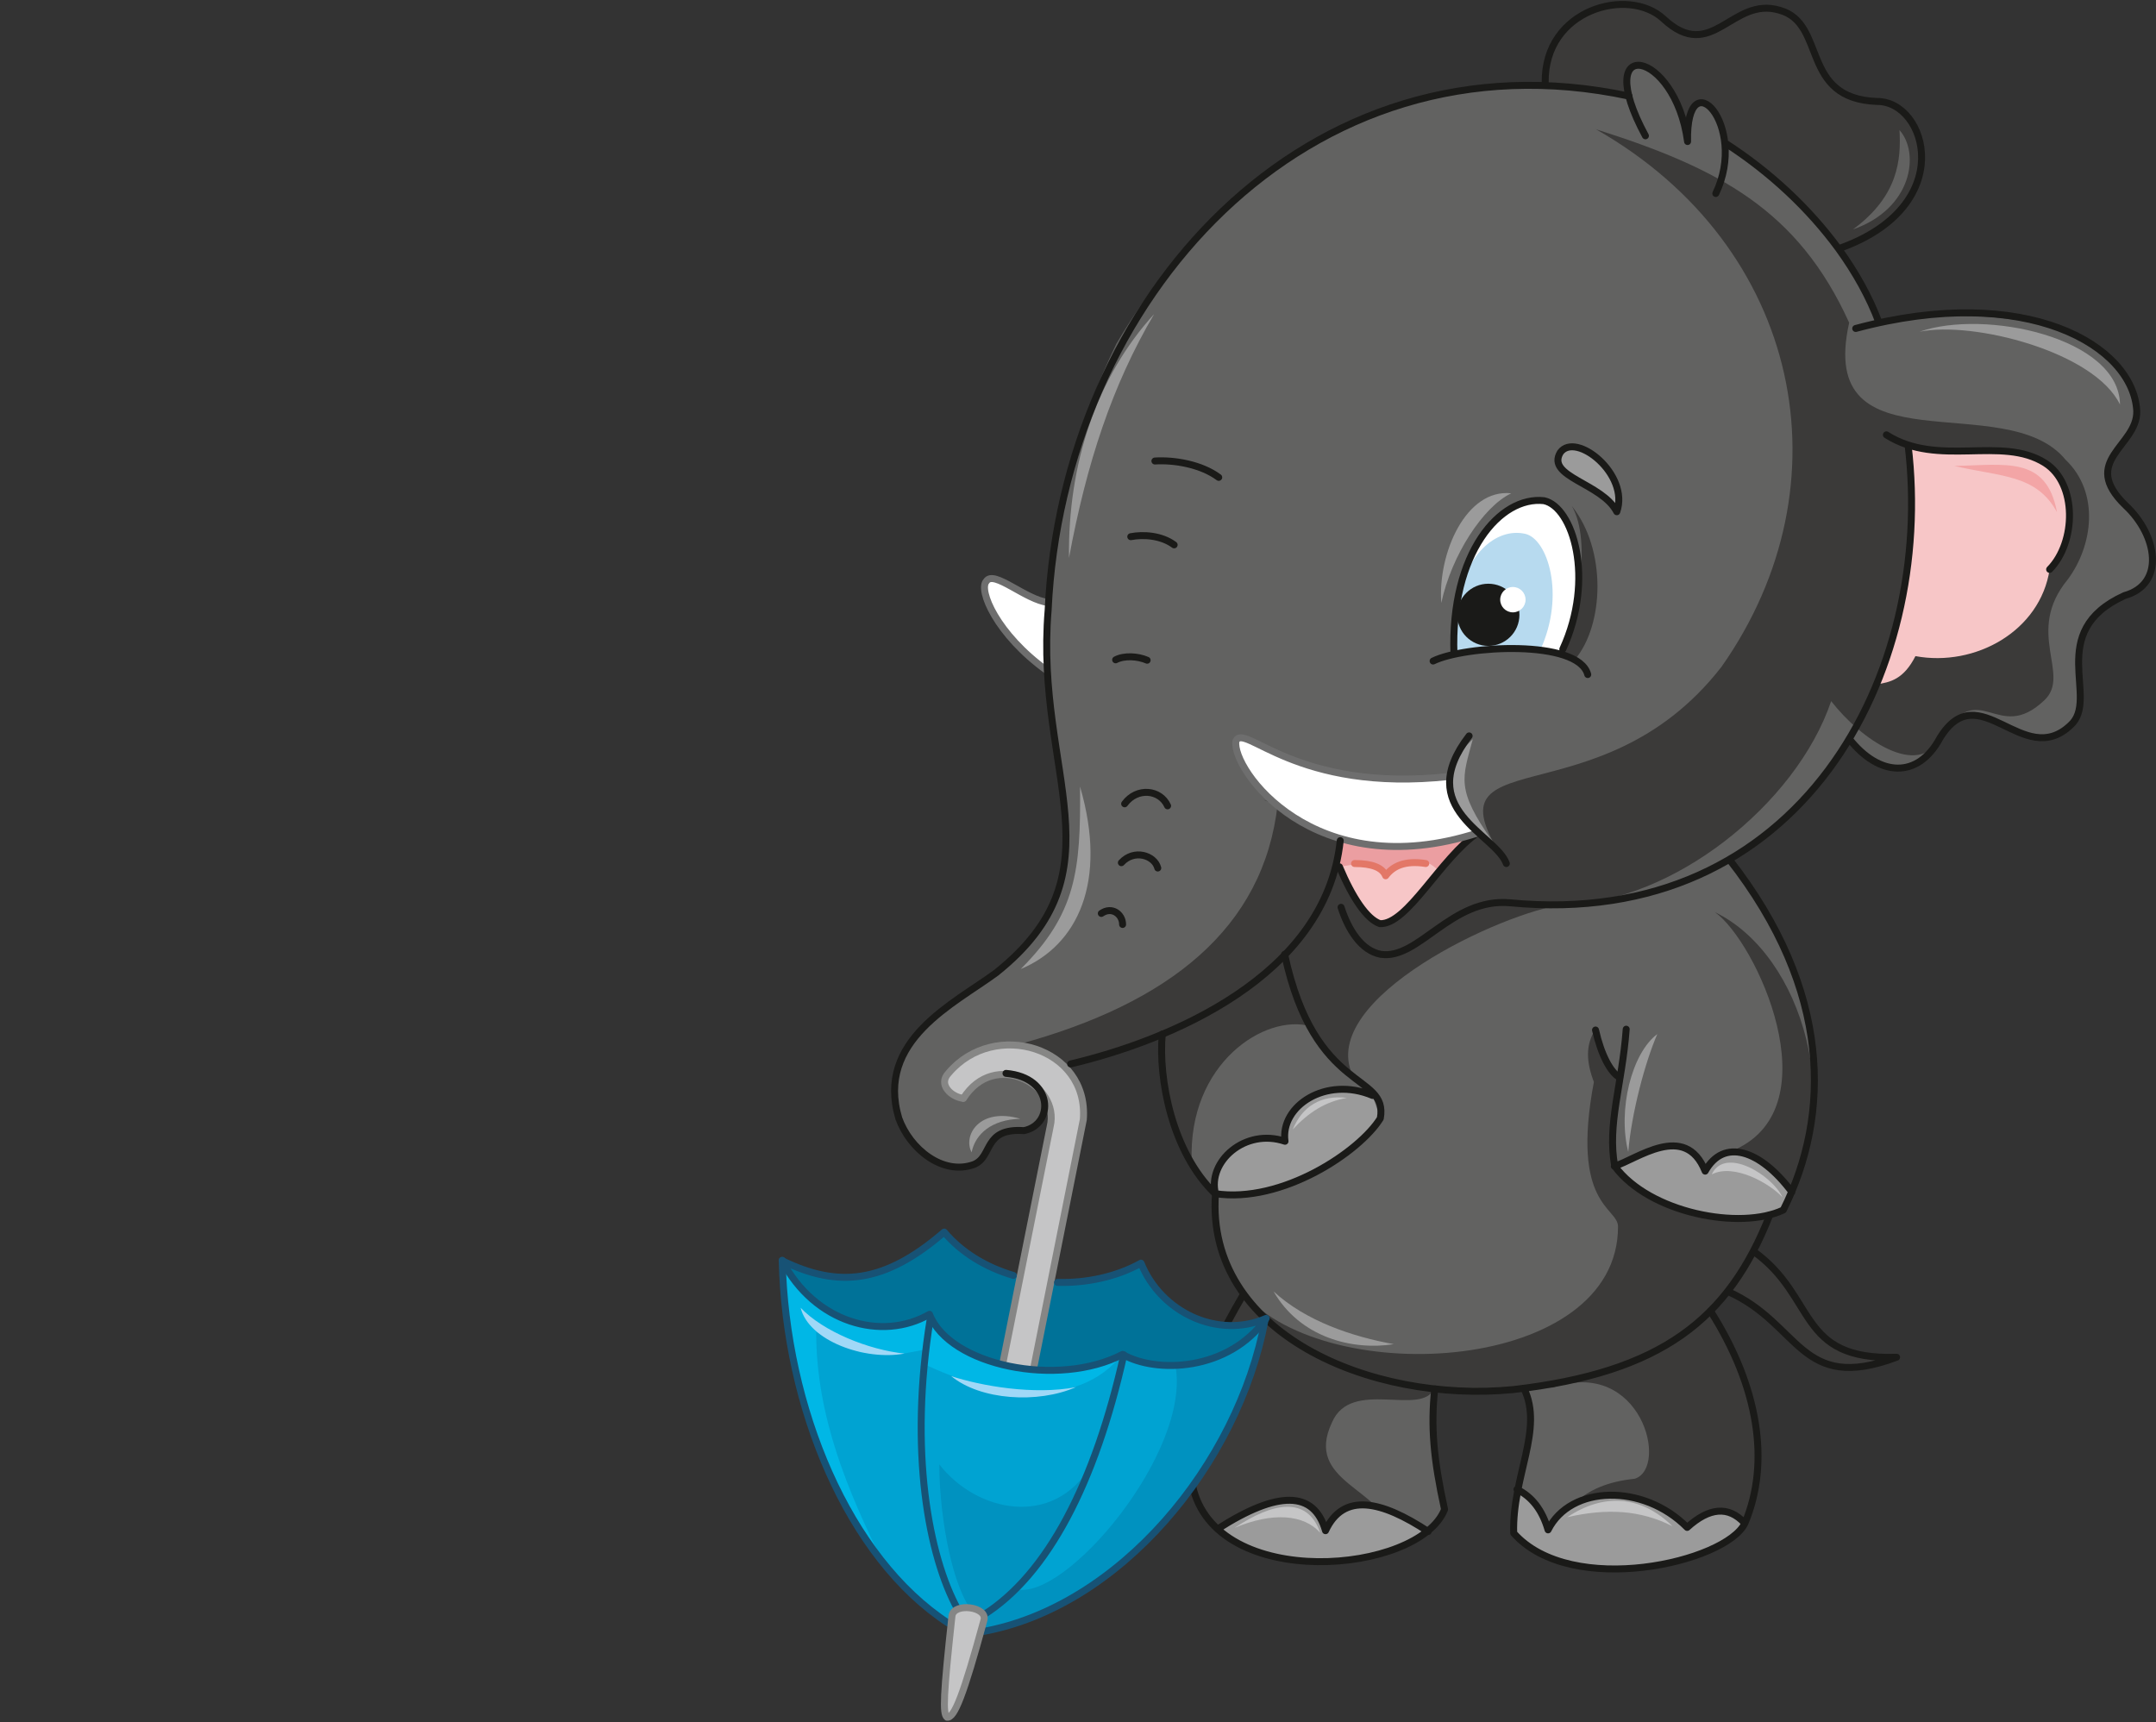 <?xml version="1.0" encoding="utf-8"?>
<!-- Generator: Adobe Illustrator 21.1.0, SVG Export Plug-In . SVG Version: 6.00 Build 0)  -->
<svg version="1.1" id="Layer_1" xmlns="http://www.w3.org/2000/svg" xmlns:xlink="http://www.w3.org/1999/xlink" x="0px" y="0px"
	 viewBox="0 0 527 421" style="enable-background:new 0 0 527 421;" xml:space="preserve">
<rect x="0" y="0" width="527" height="421" fill="#333333" stroke="none"/>
<style type="text/css">
	.st0{fill-rule:evenodd;clip-rule:evenodd;fill:#3B3A39;}
	.st1{fill-rule:evenodd;clip-rule:evenodd;fill:#626261;}
	.st2{fill-rule:evenodd;clip-rule:evenodd;fill:#F7C6C7;}
	.st3{fill-rule:evenodd;clip-rule:evenodd;fill:#EB9EA1;}
	.st4{fill-rule:evenodd;clip-rule:evenodd;fill:#FFFFFF;}
	.st5{fill:none;stroke:#6E6E6E;stroke-width:1.701;stroke-linecap:round;stroke-linejoin:round;stroke-miterlimit:22.926;}
	.st6{fill-rule:evenodd;clip-rule:evenodd;fill:#B7DAEF;}
	.st7{fill:none;stroke:#E37767;stroke-width:1.701;stroke-linecap:round;stroke-linejoin:round;stroke-miterlimit:22.926;}
	.st8{fill-rule:evenodd;clip-rule:evenodd;fill:#1A1A18;}
	.st9{fill-rule:evenodd;clip-rule:evenodd;fill:#9B9B9B;}
	.st10{fill:none;stroke:#1A1A18;stroke-width:1.701;stroke-linecap:round;stroke-linejoin:round;stroke-miterlimit:22.926;}
	.st11{fill-rule:evenodd;clip-rule:evenodd;fill:#00A3D2;}
	.st12{fill-rule:evenodd;clip-rule:evenodd;fill:#0092C0;}
	.st13{fill-rule:evenodd;clip-rule:evenodd;fill:#C5C5C6;}
	.st14{fill-rule:evenodd;clip-rule:evenodd;fill:#007298;}
	.st15{fill-rule:evenodd;clip-rule:evenodd;fill:#00B7E6;}
	.st16{fill-rule:evenodd;clip-rule:evenodd;fill:#F3A5A6;}
	.st17{fill:none;stroke:#175275;stroke-width:1.701;stroke-linecap:round;stroke-linejoin:round;stroke-miterlimit:22.926;}
	.st18{fill:none;stroke:#868685;stroke-width:1.701;stroke-linecap:round;stroke-linejoin:round;stroke-miterlimit:22.926;}
	.st19{fill-rule:evenodd;clip-rule:evenodd;fill:#A0D8F7;}
</style>
<path class="st0" d="M377.5,20.1l64.6,42.2c38.3-7.7,28.7-37.6,16.6-37.5C439.9,24.1,446.6,5.7,435,2.5
	c-11.7-3.5-16.5,13.2-28.4,2.1C398.1-3.3,377.3,2.1,377.5,20.1z"/>
<path class="st1" d="M452.1,180.5c-8.6,13.2-18.6,22.7-29.4,29.6c22.8,30.8,26.9,60.6,13.2,85.7h-3.6l-2.4,7.4l-5.3,10.4l-6.5,6.7
	c13.9,23.4,15.1,37.8,7.9,52.6c-5.4,8.5-39.4,17.9-56,1.7c-0.9-15.3,7.9-25.9,2.5-35.4l-21.8,0.2c-2.5,11.5,1.2,17.7,2.6,29.5
	c-11.3,19.1-50.5,11-61.3-4.1l12.1-48.5c-5.6-8.4-7.9-16.6-7-24.5c-8.3-9-13.8-20.8-12.9-39c-8.4,3.4-16.3,5.9-23.8,7.6
	c-5.1,1.2-9.9,1.9-14.6,2.3c14.5,2.1,10.5,14.5,4.4,14c-9.8-0.3-7.9,7.1-12.3,8.3c-5.9,1.5-13.5-0.9-18.3-11.3
	c-6.9-23.2,19.7-29,29.6-40.9c16.9-18.5,11-34.1,6.6-68.6c-17.4-14.2-17.1-24.5-11.6-22.1l12,5.4c2-23,7.3-44.3,16.7-63.5
	c30.2-51.1,78.4-70.1,125.1-60c-2.7-11.5,10.5-10.9,14.3,10.9c0.1-10.1,5.6-14.3,9,0.3c17,9.8,29.8,24.2,37.6,44
	c41.6-7.3,63.5,7.3,63.1,21.6c0.2,8.6-14.1,12.1-2.7,23.1c7.8,7.3,9.7,19.2-0.3,22c-19.6,8.9-5.9,25.2-13.2,31.7
	c-11.6,11-22.3-12.5-31.9,3.1C468.9,190.4,459.4,189.8,452.1,180.5z"/>
<path class="st0" d="M389.6,264.5c-5.7,30.2,5.8,30.6,5.9,35.3c0.1,35.8-70.7,40.1-91.5,16.5c-4.9,7-21.9,45.3-6.4,57.4
	c13.3,7.1,37.1,6,42.4,1.2c-1.6-11.1-21.4-12.5-14.4-27.2c4.7-10.9,21.9-1.2,25-8.3l29-0.2c21.6-7.4,28.4,19.6,20,22.3
	c-13.5,1.4-17.7,8.3-20.6,15.9c12.7,9.6,40.3,6,47-4.5c7.2-14.8,6-29.2-7.9-52.6l4.4-4.6c12.9,5.1,18.7,26.1,41,15.9
	c-25.9,0.7-20.1-17.9-35-25.9l4.1-9l3.3-1.1c15.5-24.6,5-62.1-16.7-72.6c10.1,7.2,28.6,47.2,5,58l-1.7,6.8l-27.8-2.9
	c-0.9-5.8-0.8-12.6,1.3-21.8l-3.9-5.3l-2-6.3C387.4,255.4,387.8,259.8,389.6,264.5z M384.2,123.7c5.1,8.6,1.2,29-2.9,36.2l3.6,1.4
	C392.1,152.9,392.8,134.4,384.2,123.7z M447.6,171.4c-8.6,25.4-39,49.3-65.2,49.7c-15,1.8-60.4,23-51.8,41.7l-5.7-5.4l-4.5-6.5
	c-11.1-3.2-30.1,9-29.1,33.1c-3.8-7.6-7.8-21.3-7-31.4l-12,4.4l-12.2,3.3l-4.7-3.2l-6.4-1.8c36.7-10,59.9-28.3,63.3-58.7
	c-16.4-5.5,32.3,13.4,43.7,0.5l12.2,14c-21.4-31.8,22.4-9.2,52.6-48.1c31.4-44.6,19.6-102.8-30.7-131.4c30,9.5,49.4,19.7,61.9,47.3
	c-8.2,36.6,38.3,15.6,52.9,33.5c8.4,8,6.7,21,0.5,29.3c-10.6,12.9,1,23.2-5.7,29.5c-11.6,11-15.8-6.3-25.4,9.2
	C468.9,190.4,454.9,180.8,447.6,171.4z"/>
<polygon class="st2" points="359.3,204.2 330.9,203.1 327.6,205.4 327.4,211.9 333.8,223.3 337.3,225.9 341.2,224.6 344.2,222 "/>
<path class="st3" d="M359.3,204.2l-28.4-1.1l-3.2,2.3l-0.2,6.5c7.3-1.4,11-0.6,11.3,2.2c4.8-4.7,9.1-5.1,13-1.1L359.3,204.2z"/>
<path class="st2" d="M501,139.2c-2.3,15.1-18.2,23.9-32.8,21.2c-2.9,5.7-6.2,6.4-9.5,6.9c7.4-20,10-39.6,7.7-58.6
	c12.6,3.2,22.8-2.4,33.4,4.5C507.7,118.3,507.4,132.6,501,139.2z"/>
<path class="st4" d="M355.5,160.3c9.1-1.9,16.8-3.4,25.9-0.5c7.9-17.2,3.2-35.9-3.9-37.4C366.8,121.3,354.5,135.6,355.5,160.3z"/>
<path class="st4" d="M255.9,164l0.4-16.7c-5.6-0.6-13.4-8.1-15.2-5.2C239.1,144.2,243.5,155.2,255.9,164z"/>
<path class="st4" d="M361.3,203.5c-5.2-3.6-7.5-8.2-6.9-13.8c-37.8,4.2-50.4-13.4-52.3-8.6C301.1,187.8,321.1,216.6,361.3,203.5z"/>
<path class="st5" d="M256.3,147.3c-5.6-0.6-13.4-8.1-15.2-5.2c-2,2.1,2.5,13,14.9,21.9"/>
<path class="st6" d="M356.1,148.4l-0.6,11.5c5.3-0.9,13.2-2.7,21-1c6.2-13.5,1.8-27.2-3.7-28.4C365.7,128.9,357.9,135.6,356.1,148.4
	z"/>
<path class="st7" d="M348.5,211.1c-5.1-0.8-8,0.6-9.8,3c-0.8-2-3.3-3-7.6-3"/>
<circle class="st8" cx="363.8" cy="150.3" r="7.6"/>
<circle class="st4" cx="369.8" cy="146.6" r="3.1"/>
<path class="st9" d="M297,291.8c19.8,0,31.8-7.5,40.4-18.4l-1.9-5.6c-11.4-4.8-22.6,2.6-21.4,11.2C304.3,275.8,295.1,284,297,291.8z
	 M297.6,373.8c10.6,9.8,32.3,12.8,51.5,0.6c-11.4-7.5-20.7-9.7-25.1-0.2C321.2,364.4,312.4,364.2,297.6,373.8z M370.8,364.1
	l-0.9,10.6c13.2,15.3,52.5,7.6,56.5-2.4c-3.9-4.2-8.6-3.8-14,1.1c-10.7-10.8-28.5-10.4-34,0.6C377,369.2,374.5,365.9,370.8,364.1z
	 M438,291.4l-2.1,4.5c-14.5,4.9-31.4,0.7-41.2-10.7c10-5.5,19-8,22.2,1.2C421.3,278.2,428.8,279.7,438,291.4z"/>
<path class="st9" d="M395.2,125.1c-3.6-7-17.4-8.5-13.8-14.5C385.2,105.4,398.4,116,395.2,125.1z"/>
<path class="st10" d="M395.2,125.1c-3.6-7-17.4-8.5-13.8-14.5C385.2,105.4,398.4,116,395.2,125.1z"/>
<path class="st10" d="M449.4,60.8c29.4-10.3,21.6-36.1,9.4-36C439.9,24.1,446.6,5.7,435,2.5c-11.7-3.5-16.5,13.2-28.4,2.1
	c-8.5-7.9-29.2-2.4-28.9,15.6 M419.4,47.3c8-16.7-7.3-33.1-6.9-12.7c-3-22.5-23.9-26.6-10.3-1.4 M466.4,108.8
	c6.7,55.8-26.2,118.7-97.3,111.9c-14.4-1.3-22.3,14-31.6,12.6c-4.7-0.9-7.9-5.9-9.7-11.5 M421.6,34.9c11.2,7.2,20.7,16.2,27.8,25.9
	c4.2,5.8,7.6,11.9,9.9,18.1 M461.1,106.3c12.7,8.1,28.1,0.1,38.8,6.9c7.9,5,7.6,19.4,1.1,26 M453.6,80.3
	c41.7-11.2,67.9,4.2,68.7,20.2c0.2,8.6-14.1,12.1-2.7,23.1c7.8,7.3,9.7,19.2-0.3,22c-19.6,8.9-5.9,25.2-13.2,31.7
	c-11.6,11-22.3-12.5-31.9,3.1c-5.4,10.1-14.9,9.5-22.2,0.2 M422.7,210.1c25.1,32.1,24.8,62.5,13.2,85.7c-10.5,5-32.7,0.8-41.2-10.7
	c-1.9-10.3,1.8-19.9,2.8-33.5 M426.4,372.3c-3.9-4.2-8.6-3.8-14,1.1c-10.7-10.8-28.5-10.4-34,0.6c-1.4-4.8-3.9-8.1-7.6-9.9
	 M394.6,285.1c5.4-1.6,17.3-11,22.2,1.2c4.5-8.1,13.4-5.3,21.2,5.1 M418.1,320.5c11.7,18.4,14.7,37,8.4,51.9
	c-4.6,9.5-42.4,18.3-56.5,2.4c-0.4-13.9,7.4-25.3,2.5-35.4"/>
<path class="st10" d="M395.9,263.4c-2.2-1.2-4.5-5.4-5.9-11.6 M432.6,297c-10.1,25.6-26.4,38.5-62.7,42.7
	c-35.1,3.4-75.2-13.9-72.8-47.8 M349.1,374.4c-11.4-7.5-20.7-9.7-25.1-0.2c-2.8-9.8-11.6-9.9-26.4-0.4 M299.8,323.8
	c1.4-2.6,2.8-5.1,4.2-7.5 M350.7,339.5c-1,9.2-0.3,17.2,2.4,29.5c-6.2,15.8-56,20.2-61.6-5.8 M428.6,305.9
	c15.6,11.1,10.5,26.7,35,25.9c-23.8,8.9-23.4-8.2-41.3-16.1"/>
<path class="st10" d="M314,233.3c7.4,34.4,25.4,28.8,23.4,40.1c-5,8.1-24,20.9-40.4,18.4c-10.5-10.1-13.9-28.1-12.9-39 M361.3,203.5
	c-9.2,6.3-17.3,22.6-24,22.3c-3.2-1.1-6.7-6.3-9.9-13.9 M335.5,267.8c-11.4-4.8-22.6,2.6-21.4,11.2c-9.8-3.3-19,5-17,12.8"/>
<path class="st9" d="M311.3,315.7c7.9,7.3,19.4,11.1,29.4,12.9C330.6,330.2,317.8,327,311.3,315.7z M405.1,252.8
	c-3,6.9-6.3,19.3-7.1,28.8C395.4,271.4,398.8,257.5,405.1,252.8z M249.4,273.5c-7,0.2-11,3.7-11.9,8.2
	C235.3,277.6,239.4,270.6,249.4,273.5z M249.5,236.9c13.5-13.5,14.7-24,14.5-44.6C270.8,215.6,263.4,231.1,249.5,236.9z M282.1,76.8
	c-10.2,17.3-16.5,36.4-20.8,59.6C261,113.5,268,92.2,282.1,76.8z M352.3,147.4c2.5-11.7,10.3-23.6,17.1-26.8
	C358.4,119.4,351.4,135.2,352.3,147.4z M518.2,98.9c-6.2-12.9-35.9-20.5-49-17.8C485.1,75.5,518,82.5,518.2,98.9z M360,180.7
	c-2.5,9.5-4.3,12.1,4.9,25.1C354,196.9,349.8,190.5,360,180.7z"/>
<path class="st11" d="M309.5,322.3c-9.2,12.9-27,13.5-35.1,8.8c-15.7,8.2-42.3,2.8-47.2-9.8c-11.6,6.7-28.1,2.1-36-13.1
	c-0.1,34,17.7,75.4,40.6,88.7l8.2,2C280.9,389.7,303.7,351.4,309.5,322.3z"/>
<path class="st12" d="M309.5,322.3c-9.3,8.4-12.9,9.7-22.2,11.5c4,21-26.9,57.8-39,54.7l9.9-12.9l8.3-17.1
	c-9.1,15-27.7,11.3-36.9-0.5c0,10.7,2.4,27.5,7.5,35.2l-5.2,3.7l8.2,2C280.9,389.7,303.7,351.4,309.5,322.3z"/>
<path class="st13" d="M408.8,373.1c-7.9-4-16.1-4.4-25.7-2.2C391.9,365,401.1,365.5,408.8,373.1z M435.7,292.7
	c-3.1-3.4-11.9-8.4-17.3-5.6C421.7,280.1,433.3,287.4,435.7,292.7z M329.2,268.4c-5.2,0.9-9.3,3.5-13.2,7.7
	C318.3,270.5,322.9,267.6,329.2,268.4z M322.7,374.7c-4-4.5-11.7-5.1-20.9-1.2C311.2,367.2,319.6,365.7,322.7,374.7z"/>
<path class="st14" d="M256.8,313.5l-7.4-1.2c-7.5-1.9-14.2-5.8-18.6-11.1c-14.6,12.6-25.9,13.7-39.6,7c7.9,15.2,24.4,19.8,36,13.1
	c4.9,12.6,31.5,18,47.2,9.8c8.1,4.7,25.9,4.2,35.1-8.8c-11.8,5.1-25.7-1.4-30.6-13.5C272.2,312.6,264.4,314,256.8,313.5z"/>
<path class="st15" d="M274.4,331c-15.2,8.6-42.3,2.8-47.2-9.8c-11.6,6.7-28.1,2.1-36-13.1c1.3,38.2,15.7,60.4,24.7,74
	c-8.8-17.8-16.4-36-16.4-56.5l10.8,5l10.6,0.3l5.3-1l-0.4,3.5C241.8,341.2,263.2,345.2,274.4,331z"/>
<path class="st16" d="M502.8,125.2c-5.1-9.3-13.7-8.6-25.1-11.3C490.1,113.7,500.2,111.3,502.8,125.2z"/>
<path class="st17" d="M191.2,308.1c0.8,36,16.2,72.8,40.6,88.7"/>
<path class="st17" d="M309.2,322.8c-6.6,35.2-35.5,70.1-69.2,76.1"/>
<path class="st17" d="M234.1,393.4c-7.1-12.9-12-38.7-6.7-71.1"/>
<path class="st17" d="M274.7,331.2c-7,31.3-18.6,53.7-34.3,63.6"/>
<path class="st13" d="M235.5,268.5c6.2-10.7,23.4-5,21.2,6.9l-11.5,57.5l7.4,1.8l12.2-61.1c1.4-17.6-21.7-24.6-32.9-11.4
	C229.2,265.2,232.7,268.2,235.5,268.5z"/>
<path class="st18" d="M252.6,334.8l12.2-61.1c1.4-17.6-21.7-24.6-32.9-11.4c-2.8,2.9,0.8,5.9,3.5,6.2"/>
<path class="st18" d="M245.2,332.9l11.5-57.5c2.5-10.3-13.6-18.9-21.2-6.9"/>
<path class="st17" d="M247.7,311.8c-6.8-2-12.8-5.7-16.9-10.6c-14.6,12.6-25.9,13.7-39.6,7c7.9,15.2,24.4,19.8,36,13.1
	c4.9,12.6,31.5,18,47.2,9.8c8.1,4.7,25.9,4.2,35.1-8.8c-11.8,5.1-25.7-1.4-30.6-13.5c-6.1,3.4-13.5,4.9-20.4,4.7"/>
<path class="st5" d="M354.4,189.8c-37.8,4.2-50.4-13.4-52.3-8.6c-1.1,6.7,19,35.4,59.2,22.4"/>
<path class="st10" d="M382,158.7c7.9-17.2,2.5-34.8-4.6-36.3c-10.7-1.2-22.9,12.8-22,37.5 M350.3,161.6c7.7-3.8,35.5-5.4,37.8,3.3
	 M287,133.2c-3.1-2.3-7.5-2.6-10.6-2 M297.9,116.7c-4.3-3.2-10.9-4.3-15.6-4 M274.9,196.5c3-4.1,8.7-3.5,10.5,0.5 M274.1,210.9
	c3.1-3.4,8.1-1.8,8.9,1.3 M269.2,223.3c2.6-1.8,5.2,0.2,5.2,2.7 M280.4,161.4c-2.3-1-5.6-1.2-7.7-0.1 M359.1,179.9
	c-13.8,17.9,6.5,24,9.1,31.2"/>
<path class="st10" d="M261.7,260.1c23.7-5.6,62.4-21.2,65.9-54.6 M398.2,23.5c-78.9-16.9-138.5,49.8-142,125.7
	c-3.3,39.9,18.5,63.7-12.7,88.6c-10.3,7.6-29.5,16.5-23.8,35.6c2.7,7.5,10.7,14,18.3,11.3c4.8-1.9,2.2-9,12.3-8.3
	c7.4-1.5,7.3-13-4.4-14"/>
<path class="st13" d="M232.7,395c0.5-3.3,8.8-2.2,7.8,1.1c-5,18.3-7.2,23.9-9,23.7C230.4,419,230.6,414.3,232.7,395z"/>
<path class="st18" d="M232.7,395c0.5-3.3,8.8-2.2,7.8,1.1c-5,18.3-7.2,23.9-9,23.7C230.4,419,230.6,414.3,232.7,395z"/>
<path class="st19" d="M232.5,336.4c7.2,2.4,20.3,4.7,30.5,2.7C253.7,343.2,239.6,342.3,232.5,336.4z"/>
<path class="st19" d="M195.7,319.7c5.5,5.8,16.6,10.3,25.4,11.2C211.4,332.7,197.7,327.8,195.7,319.7z"/>
<path class="st1" d="M452.9,56.1c11.2-8.2,11.8-17.2,11.4-24.3C469.3,37.4,467.5,51,452.9,56.1z"/>
</svg>
